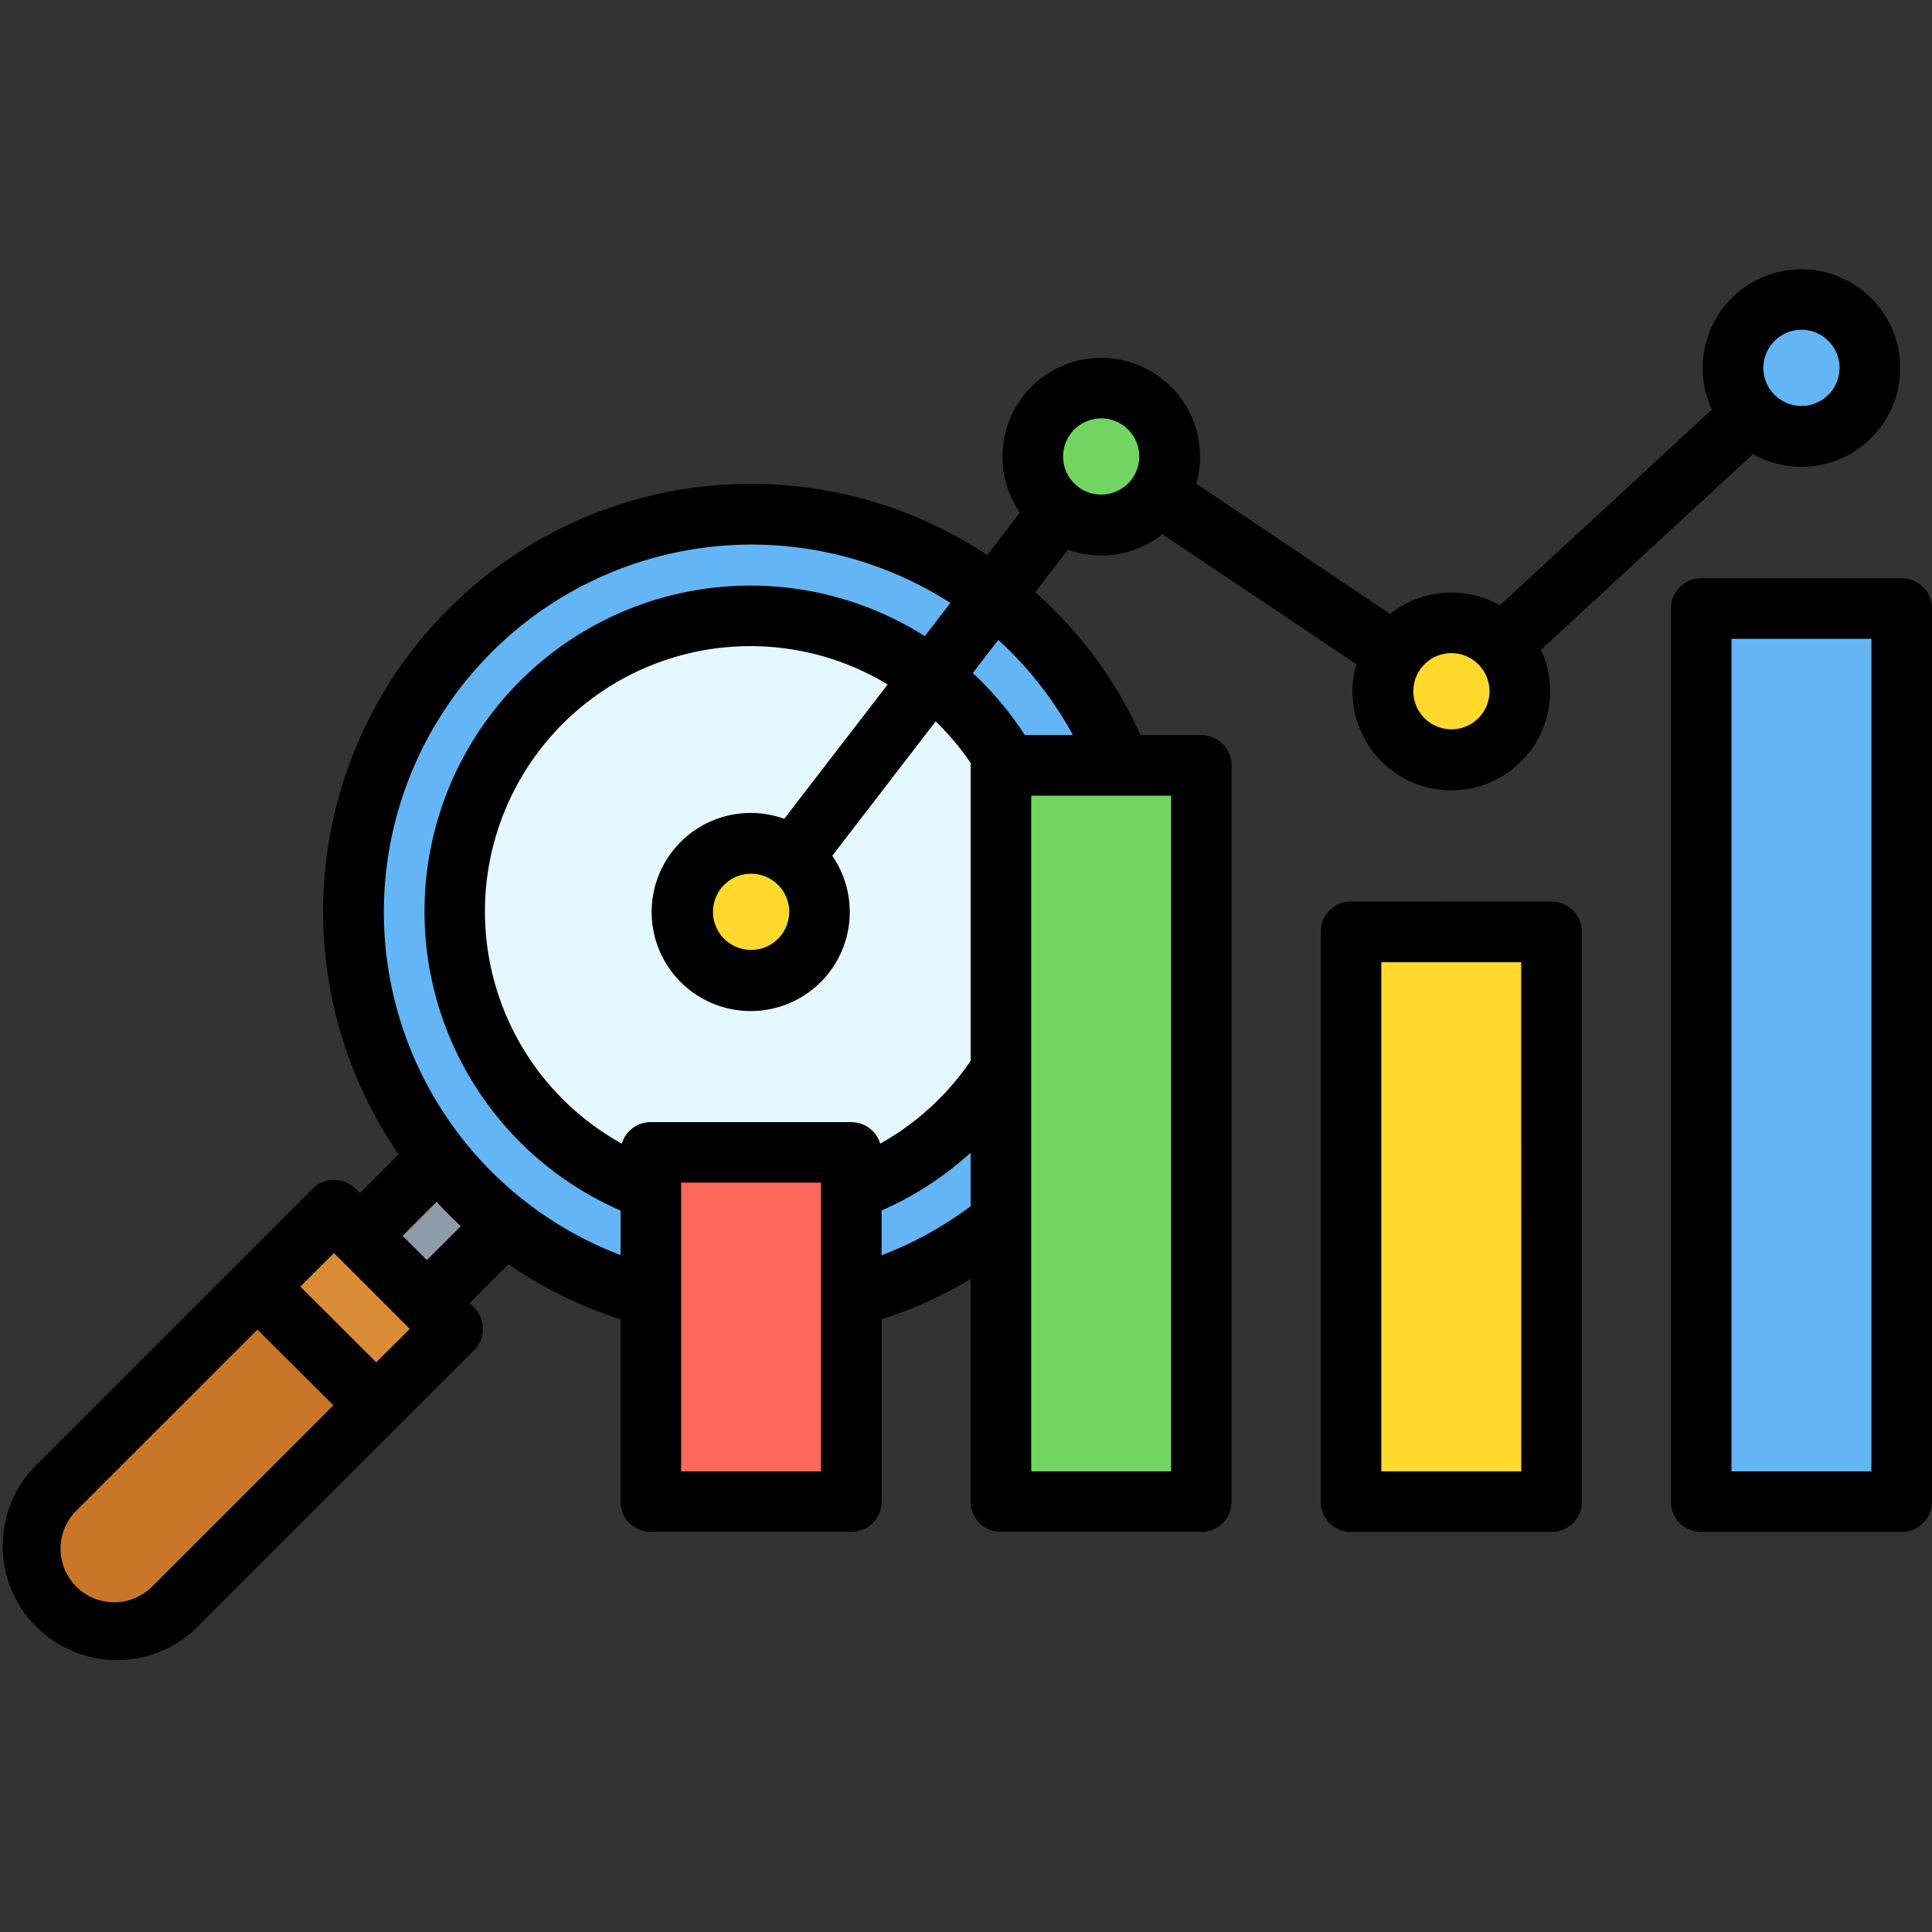 <svg xmlns="http://www.w3.org/2000/svg" xmlns:xlink="http://www.w3.org/1999/xlink" width="71" height="71" viewBox="0 0 71 71">
  <rect x="0" y="0" width="71" height="71" fill="#333333" stroke="none"/>
  <defs>
    <clipPath id="clip-path">
      <rect id="Rectángulo_403472" data-name="Rectángulo 403472" width="71" height="71" transform="translate(-9199 -1308)" fill="#fff" stroke="#707070" stroke-width="1"/>
    </clipPath>
  </defs>
  <g id="img31" transform="translate(9199 1308)" clip-path="url(#clip-path)">
    <g id="evaluacion-comparativa" transform="translate(-9199.138 -1308.138)">
      <g id="Grupo_1103736" data-name="Grupo 1103736">
        <g id="Grupo_1103734" data-name="Grupo 1103734">
          <path id="Trazado_923633" data-name="Trazado 923633" d="M14.77,49.082l-2.385-2.548L17.2,41.714l2.555,2.378Z" fill="#8d9ca8" fill-rule="evenodd"/>
          <circle id="Elipse_11584" data-name="Elipse 11584" cx="14.608" cy="14.608" r="14.608" transform="translate(13.129 19.04)" fill="#64b5f6"/>
          <path id="Trazado_923634" data-name="Trazado 923634" d="M27.737,22.781A10.866,10.866,0,1,0,38.6,33.648,10.866,10.866,0,0,0,27.737,22.781Z" fill="#e6f8ff" fill-rule="evenodd"/>
          <path id="Trazado_923635" data-name="Trazado 923635" d="M13.006,45.207l3.172,3.172a.843.843,0,0,1,0,1.191L6.515,59.232A3.085,3.085,0,0,1,2.153,54.87l9.663-9.663A.843.843,0,0,1,13.006,45.207Z" fill="#c97629" fill-rule="evenodd"/>
          <path id="Trazado_923636" data-name="Trazado 923636" d="M16.178,49.569l-2.214,2.214L9.6,47.421l2.214-2.214a.843.843,0,0,1,1.19,0l3.172,3.172A.843.843,0,0,1,16.178,49.569Z" fill="#da8c36" fill-rule="evenodd"/>
        </g>
        <g id="Grupo_1103735" data-name="Grupo 1103735">
          <path id="Trazado_923637" data-name="Trazado 923637" d="M24.888,42.49h5.7a.837.837,0,0,1,.835.835V54.489a.837.837,0,0,1-.835.835h-5.7a.837.837,0,0,1-.835-.835V43.325A.837.837,0,0,1,24.888,42.49Z" fill="#fc685b" fill-rule="evenodd"/>
          <path id="Trazado_923638" data-name="Trazado 923638" d="M37.755,28.266h5.7a.837.837,0,0,1,.835.835V54.49a.837.837,0,0,1-.835.835h-5.7a.837.837,0,0,1-.835-.835V29.1A.837.837,0,0,1,37.755,28.266Z" fill="#72d561" fill-rule="evenodd"/>
          <path id="Trazado_923639" data-name="Trazado 923639" d="M50.622,34.383h5.7a.837.837,0,0,1,.835.835V54.49a.837.837,0,0,1-.835.835h-5.7a.837.837,0,0,1-.835-.835V35.218A.837.837,0,0,1,50.622,34.383Z" fill="#ffda2d" fill-rule="evenodd"/>
          <path id="Trazado_923640" data-name="Trazado 923640" d="M63.49,22.5h5.7a.837.837,0,0,1,.835.835V54.489a.837.837,0,0,1-.835.835h-5.7a.837.837,0,0,1-.835-.835V23.338a.837.837,0,0,1,.835-.835Z" fill="#64b5f6" fill-rule="evenodd"/>
          <path id="Trazado_923641" data-name="Trazado 923641" d="M66.338,16.178a2.517,2.517,0,1,0-2.517-2.517A2.522,2.522,0,0,0,66.338,16.178Z" fill="#64b5f6" fill-rule="evenodd"/>
          <path id="Trazado_923642" data-name="Trazado 923642" d="M53.471,28.058a2.517,2.517,0,1,0-2.517-2.517,2.522,2.522,0,0,0,2.517,2.517Z" fill="#ffda2d" fill-rule="evenodd"/>
          <path id="Trazado_923643" data-name="Trazado 923643" d="M40.6,19.436a2.517,2.517,0,1,0-2.517-2.517A2.522,2.522,0,0,0,40.6,19.436Z" fill="#72d561" fill-rule="evenodd"/>
          <path id="Trazado_923644" data-name="Trazado 923644" d="M27.737,36.165a2.517,2.517,0,1,0-2.517-2.517A2.522,2.522,0,0,0,27.737,36.165Z" fill="#ffda2d" fill-rule="evenodd"/>
        </g>
      </g>
      <path id="Trazado_923645" data-name="Trazado 923645" d="M68.911,54.21H63.77V23.616h5.141Zm1.114-32.822H62.656A1.113,1.113,0,0,0,61.542,22.5V55.323a1.113,1.113,0,0,0,1.114,1.114h7.368a1.114,1.114,0,0,0,1.114-1.114V22.5A1.114,1.114,0,0,0,70.024,21.388ZM43.176,54.21H38.035V29.379h5.141Zm-10.64-7.945V44.624A12.054,12.054,0,0,0,35.807,42.5v1.967a13.339,13.339,0,0,1-3.271,1.8ZM30.309,54.21H25.168V43.6h5.141ZM14.244,33.646a13.493,13.493,0,0,0,8.7,12.615V44.624A11.979,11.979,0,1,1,34.125,23.516l.938-1.22a13.514,13.514,0,0,0-20.819,11.35Zm1.582,12.8-.892-.892,1.249-1.249q.428.464.891.893Zm-1.862,3.757L11.177,47.42l1.235-1.234L15.2,48.973ZM5.729,58.444l6.662-6.662L9.6,49,2.941,55.656a1.971,1.971,0,1,0,2.787,2.788ZM40.605,15.513a1.4,1.4,0,1,1-1.4,1.4A1.406,1.406,0,0,1,40.605,15.513ZM54.877,25.54a1.4,1.4,0,1,1-1.405-1.4A1.406,1.406,0,0,1,54.877,25.54ZM66.34,12.256a1.4,1.4,0,1,1-1.4,1.4A1.406,1.406,0,0,1,66.34,12.256Zm-37.2,21.391a1.4,1.4,0,1,1-1.4-1.4A1.406,1.406,0,0,1,29.143,33.646Zm3.345,8.518a1.113,1.113,0,0,0-1.065-.79H24.054a1.112,1.112,0,0,0-1.065.791,9.751,9.751,0,1,1,9.77-16.874l-3.8,4.937a3.64,3.64,0,1,0,1.764,1.359l3.8-4.939a9.719,9.719,0,0,1,1.286,1.528c0,.03,0,.059,0,.089V39.123a9.841,9.841,0,0,1-3.32,3.042Zm7.085-15.014H37.8a11.991,11.991,0,0,0-1.913-2.278l.937-1.219a13.452,13.452,0,0,1,2.744,3.5Zm4.717,0H42.057A15.664,15.664,0,0,0,38.182,21.9l1.2-1.56a3.623,3.623,0,0,0,3.473-.571l7.128,4.777a3.632,3.632,0,1,0,6.784-.526l7.792-7.193a3.63,3.63,0,1,0-1.512-1.636l-7.79,7.193a3.62,3.62,0,0,0-4.031.314L44.1,17.916a3.631,3.631,0,1,0-7.123-1,3.608,3.608,0,0,0,.643,2.059l-1.2,1.562A15.72,15.72,0,0,0,14.787,42.557L13.36,43.984l-.16-.16a1.114,1.114,0,0,0-1.576,0L1.366,54.081A4.2,4.2,0,0,0,7.3,60.019L17.561,49.761a1.112,1.112,0,0,0,0-1.575l-.16-.161L18.826,46.6A15.619,15.619,0,0,0,22.94,48.62v6.7a1.113,1.113,0,0,0,1.114,1.114h7.369a1.113,1.113,0,0,0,1.114-1.114v-6.7a15.5,15.5,0,0,0,3.271-1.479v8.18a1.113,1.113,0,0,0,1.114,1.114H44.29A1.113,1.113,0,0,0,45.4,55.323V28.265a1.114,1.114,0,0,0-1.113-1.114ZM56.043,54.21H50.9V35.5h5.141Zm1.114-20.941a1.113,1.113,0,0,1,1.114,1.114V55.323a1.113,1.113,0,0,1-1.114,1.114H49.789a1.113,1.113,0,0,1-1.114-1.114V34.382a1.113,1.113,0,0,1,1.114-1.114Z" fill-rule="evenodd"/>
    </g>
  </g>
</svg>

